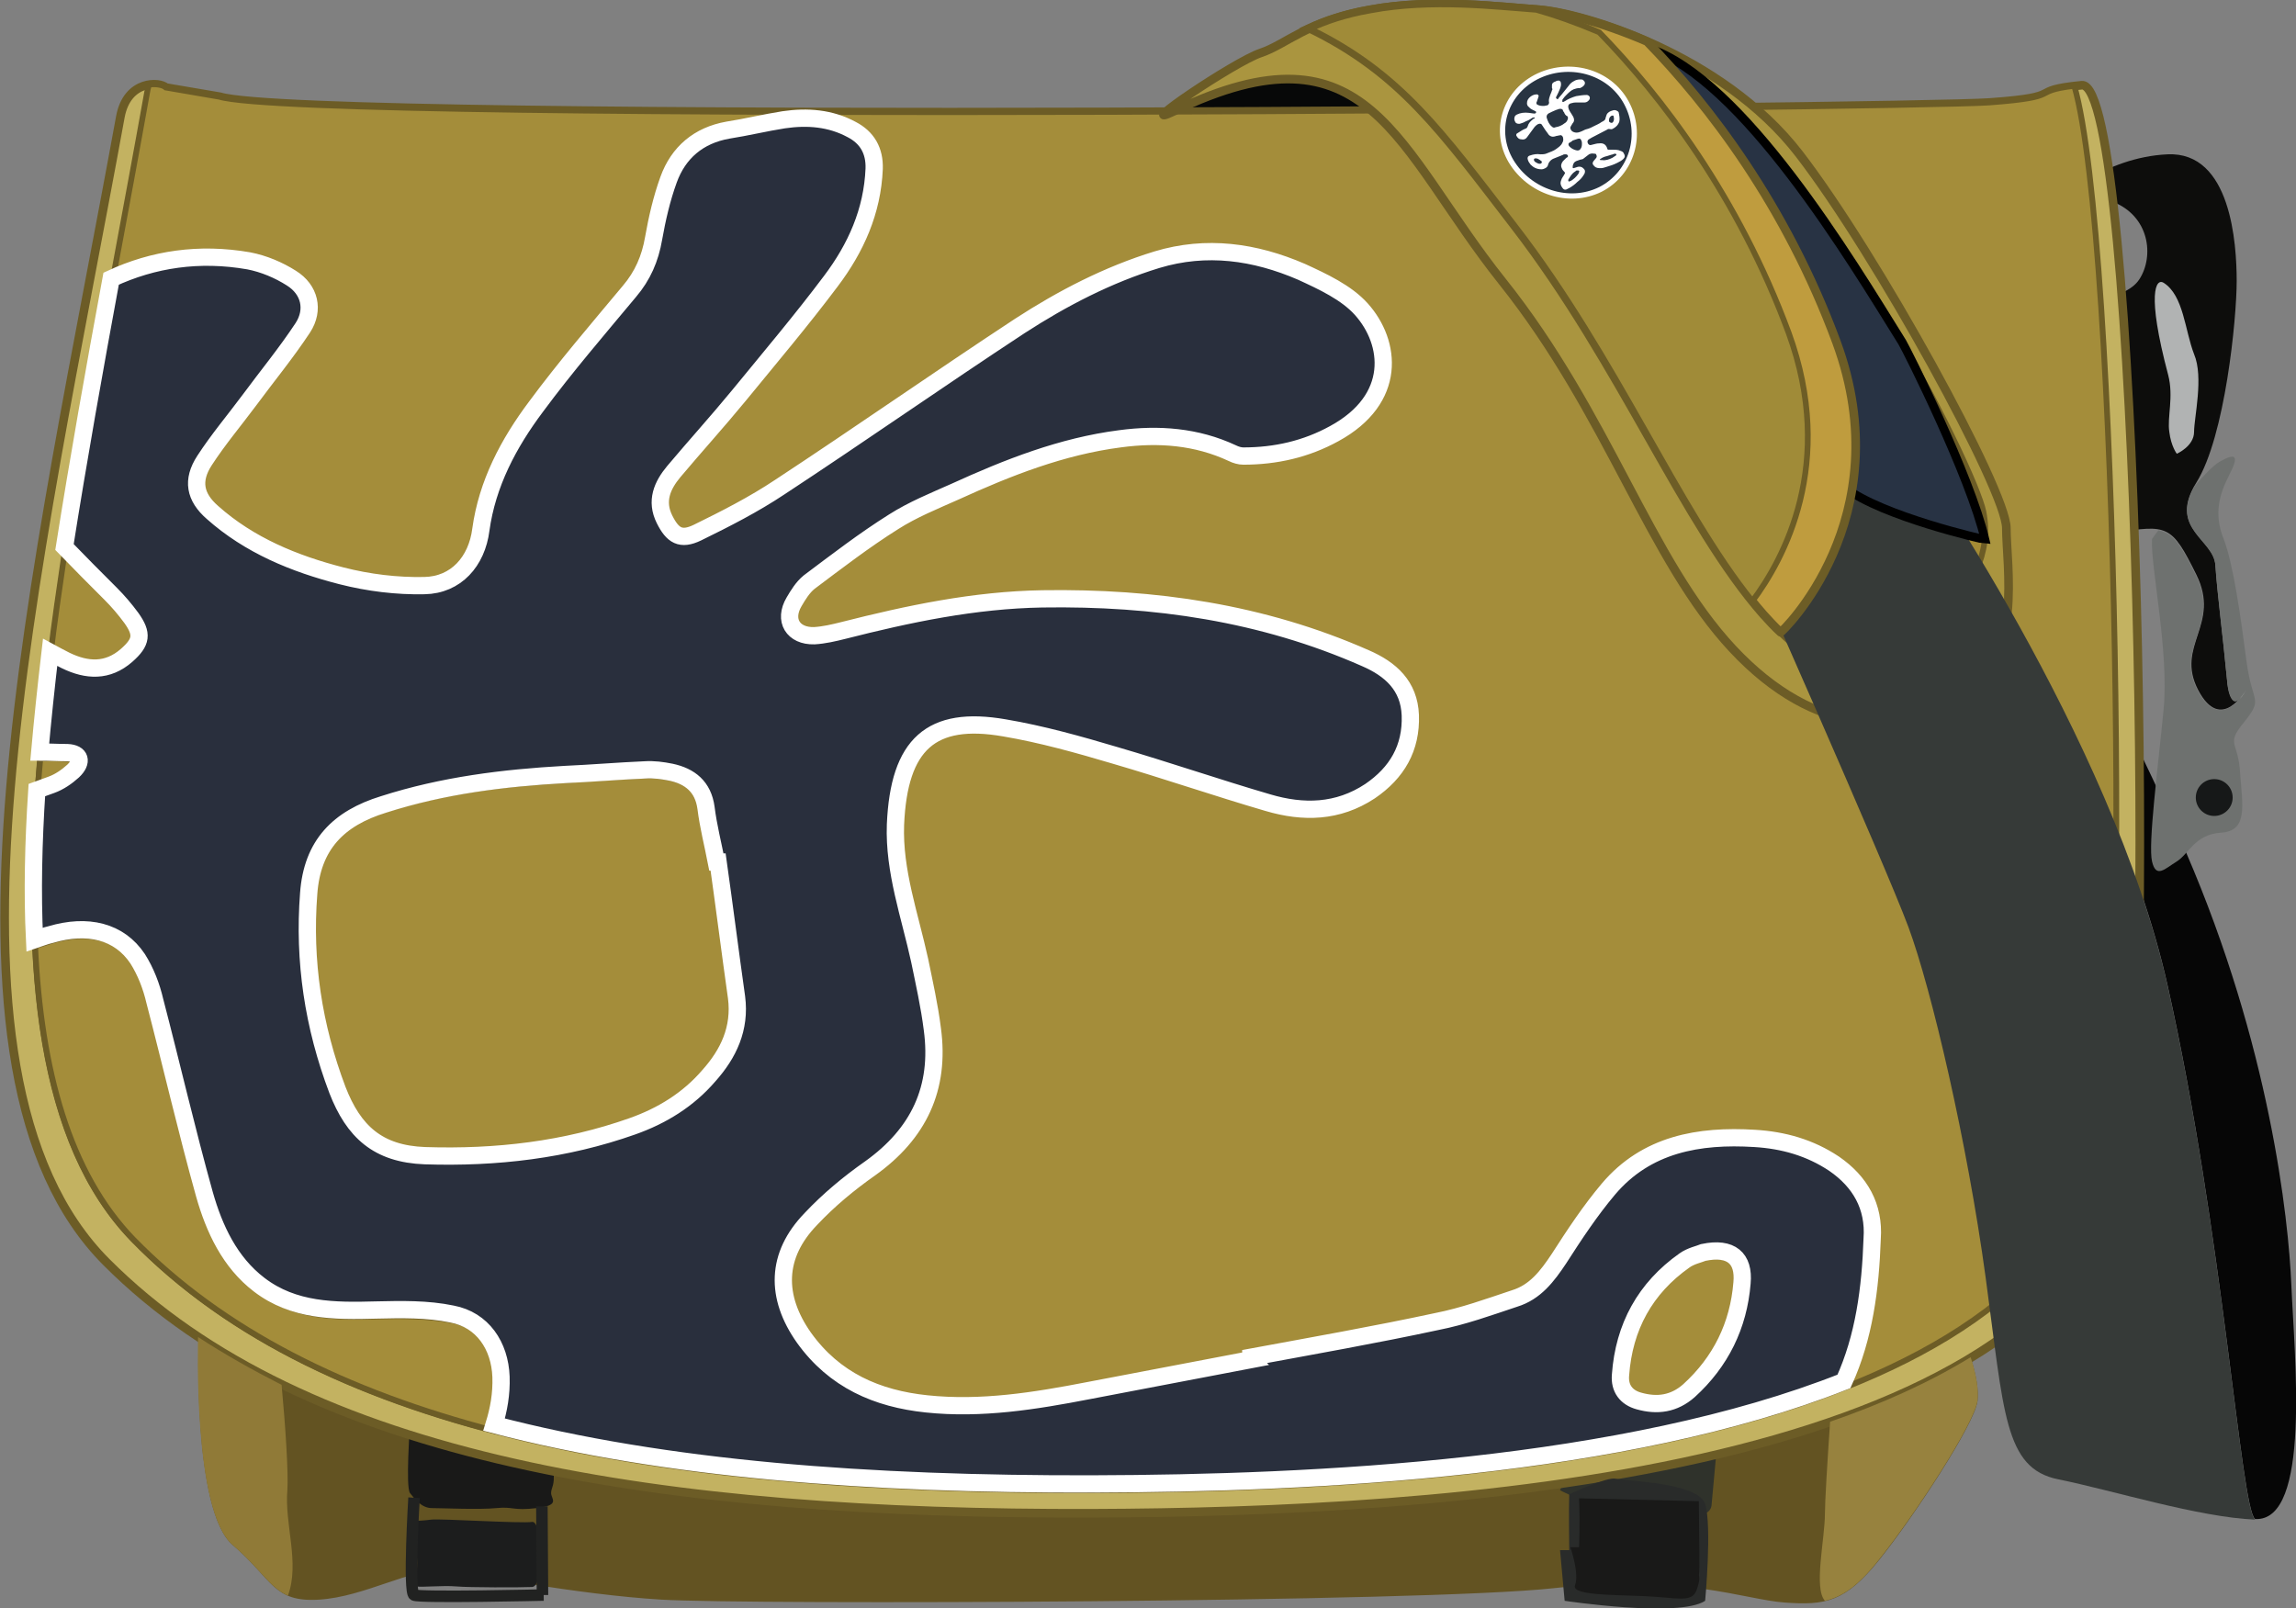 <!-- Generator: Adobe Illustrator 18.0.0, SVG Export Plug-In  -->
<svg version="1.1"
	 xmlns="http://www.w3.org/2000/svg" xmlns:xlink="http://www.w3.org/1999/xlink" xmlns:a="http://ns.adobe.com/AdobeSVGViewerExtensions/3.0/"
	 x="0px" y="0px" width="398.7px" height="279.3px" viewBox="0 0 398.7 279.3" enable-background="new 0 0 398.7 279.3"
	 xml:space="preserve">
<rect x="0" y="0" width="398.7" height="279.3" fill="#808080" stroke="none"/>
<defs>
</defs>
<g>
	<ellipse fill="#070808" cx="222.9" cy="26.6" rx="21.9" ry="12.8"/>
	<path fill="#635322" d="M34.5,232.2L34.5,232.2c0,0-1.1,30.1,5.9,36.1s7,10,15,9.5s16-5.5,21.5-5s23,4.1,38,5s132.5,0.5,155-2
		s33,2,40,2.5s10.5,0,16.5-7.5s16.5-23.5,17-27.5c0.2-1.9-0.2-4.5-1.2-7.5c-38.2,23.3-106,26.9-152.8,27
		C125.7,262.9,70.6,256.1,34.5,232.2z"/>
	<path fill="#191918" d="M71.2,245.8c0,2.2-0.8,12.4,0,13.5c0.8,1,2,2.6,3.8,2.6s8.2,0.3,11.2,0s2.8,0.5,7,0s2.5-1.6,2.5-2.6
		c0-1,0.7-1.3,0.4-3.9s0.1-8.3,0.1-8.3L71.2,245.8z"/>
	<path fill="#2F322B" d="M270.9,258.8c0,0,9.6,5.4,24.9,4.1c0.7-0.1,1.3-0.7,1.4-1.4l1.6-17.4h-21.7L270.9,258.8z"/>
	<path fill="#0D0D0C" d="M357.4,34.8c0,0,8-7.5,19-8s12,15.5,12,22s-2,27-7,35s3,9.7,3.3,14.3c0.3,4.7,1.3,12.3,2,19.7
		c0.2,2.7,0.8,3.7,1.3,3.9c0.9,0.2,2-1.9,2-1.9s-4.3,7.7-8.3,0s4-11.3-0.3-20s-5-8.7-14-7.3c-9,1.3-7.3-40.3-7.3-40.3
		s8.8,0.3,11.4-3.7s1.8-11-4.7-13.5C360.3,32.5,357.4,34.8,357.4,34.8z"/>
	<path fill="#060606" d="M397.9,223.3c-0.5-12-3.8-41.7-18.3-75.3c-14.5-33.6-40-77-40-77l-7.4,7.8l0,0c0,0,34.5,49,44.2,92.3
		s12.7,90.8,15.2,92.7C401.4,264.3,398.4,235.3,397.9,223.3z"/>
	<path fill="#C3B261" stroke="#6C5C26" stroke-width="1.5" stroke-miterlimit="10" d="M28.8,15.2c-1-1-6.7-1.4-7.9,5.1
		c-14.4,79-35.7,165.6-2.4,198.9c34.5,34.6,97,43.8,171,43.6c62-0.2,160.8-6.5,179-56.5c6-16.5,3-192.5-7-191.5s-2,2-16,3
		s-292,3.7-307.3-1L28.8,15.2z"/>
	<path fill="#A48D3A" stroke="#6C5C26" stroke-miterlimit="10" d="M23.1,215.2c33.6,34.6,94.6,43.8,166.8,43.6
		c60.5-0.2,156.8-6.5,174.6-56.5c5.3-14.9,3.4-160.8-4.3-187.4c-8.1,1-1.4,1.9-14.8,2.9c-14,1-292,3.7-307.3-1l-9.3-1.6
		c-0.4-0.4-1.6-0.7-2.9-0.5c-0.2,0.5-0.3,1-0.4,1.6C11.4,95.3-9.3,181.9,23.1,215.2z"/>
	<path fill="#97823E" d="M342.2,235.7c-7.2,4.4-15.4,8.1-24.4,11.2c-0.5,7.2-0.9,14-0.9,15.9c0,4.5-2,13,0,15.2
		c3.1-0.7,5.9-2.7,9.5-7.3c6-7.5,16.5-23.5,17-27.5C343.6,241.3,343.2,238.7,342.2,235.7z"/>
	<path fill="#907A37" d="M34.4,232.2c0,0-1,30.1,6,36.1c4.9,4.2,6.4,7.4,9.6,8.8c2.1-5.7-0.6-12.3-0.1-18.3c0.2-2.9-0.3-10.8-1-18.3
		C43.8,237.9,39,235.2,34.4,232.2L34.4,232.2z"/>
	<path fill="#292B2A" d="M272.5,259.5c-0.1,2.2,0,9.7,0,9.7h-1.6l0.8,8.8c0,0,19.9,3,24.4,0c0,0,1.2-13,0-16.8s-14-4-15.5-4.4
		S272.5,259.5,272.5,259.5z"/>
	<path fill="#191918" d="M274.2,260.2c0.2,4.5,0,8.5,0,8.5h-1.5c0,0,1.6,4.6,0.8,6.6c-0.8,2,8.9,1.6,13.9,2s6.6,0.8,7.3-1.4
		c0.7-2.2,0.3-1.9,0-3.9c-0.3-2,0.5,6.5,0.4-2.4c-0.1-8.9-0.1-8.9-0.1-8.9L274.2,260.2z"/>
	<path fill="#1C1D1D" d="M72.4,264.1c0,1.9-0.2,3.2,0,6.2s-0.5,5,0,5.2s4.5-0.2,6.8,0s11.1,0.2,13.2,0.1c2.2-0.1,1.8-11.6,0-11.3
		s-16-0.6-17.5-0.4S72.4,264.1,72.4,264.1z"/>
	<path fill="none" stroke="#212221" stroke-width="2" stroke-miterlimit="10" d="M71.9,260.1c0,0-1,16.4,0,16.9c1,0.5,22.5,0,22.5,0
		h-0.2l-0.1-15.4"/>
	<path fill="none" stroke="#FFFFFF" stroke-miterlimit="10" d="M390.1,119.8c0,0-0.4,0.7-1.1,1.5
		C389.6,120.7,390.1,119.8,390.1,119.8z"/>
	<path fill="#AA953F" stroke="#6C5C26" stroke-width="1.5" stroke-miterlimit="10" d="M203.9,19.3c-7.7,3.7,10.5-8.6,15-10.1
		s8-5.5,19-7.5s22.5-0.5,29.5,0s31.5,7.5,45,25s36,58.5,36,65s3,23-7.5,29.5s-25.5,7-40-8.5s-21.5-40.6-40-63.8
		S237.9,2.9,203.9,19.3z"/>
	<path fill="#A48B34" stroke="#6C5C26" stroke-miterlimit="10" d="M263,39.3c18.5,24,29.4,51.8,43.2,67.5s24.3,13,30.2,4
		c5.9-9,9.5-14.6,8-22s-28-62-57.3-81l0,0c-8.6-3.9-16.3-5.7-19.7-6c-7-0.5-18.5-2-29.5,0c-4.6,0.8-7.9,2-10.5,3.2
		C243.2,12.7,250.3,22.8,263,39.3z"/>
	<path fill="#363A38" d="M332.2,78.8L332.2,78.8l-29.8,15c0,0,25,56.4,29,67.2c4,10.8,10.2,37.3,13.4,60.8s3.2,33.2,12.6,35.1
		s24.4,6.6,34.2,7c-2.5-1.9-5.5-49.4-15.2-92.7S332.2,78.8,332.2,78.8z"/>
	<path fill="#283344" stroke="#000000" stroke-width="1.5" stroke-miterlimit="10" d="M330.3,59.4c-8.9-14.3-27.7-45.7-44.2-51.1
		c-3,5.4,13.3,44.4,13.3,44.4s14.5,27,21,32c6.5,5,24.1,9,24.3,9C342.1,82.6,331.2,60.9,330.3,59.4z"/>
	<path fill="#BF9C3E" stroke="#6D5D26" stroke-width="1.5" stroke-miterlimit="10" d="M318.9,59.4c-8.8-23.8-22.2-41.2-32.9-52.2
		c-8.1-3.5-15.3-5.2-18.6-5.5c-7-0.5-18.5-2-29.5,0c-4.6,0.8-7.9,2-10.5,3.2c15.8,7.7,22.9,17.8,35.6,34.3
		c18.5,24,29.4,51.8,43.2,67.5c1,1.1,2,2.2,3,3.1C309.2,110,330.2,90.1,318.9,59.4z"/>
	<path fill="#A08B38" stroke="#6D5D26" stroke-miterlimit="10" d="M310.6,57.8c-8.8-23.8-22.2-41.2-32.9-52.2c-4-1.7-7.7-3-10.9-3.9
		c-7-0.5-18.2-1.9-28.8,0.1c-4.6,0.8-7.9,2-10.5,3.2c15.8,7.7,22.9,17.8,35.6,34.3c17.6,22.8,28.3,49.1,41.2,65.1
		C309.7,97.2,318.9,80.5,310.6,57.8z"/>
	<path fill="#6E716F" d="M390.1,114.8c-1-7.7-2.3-17-4-21.3c-1.7-4.3-0.7-7.7,1-11c1.7-3.3,1.3-4-1.7-2.3c-1,0.6-2.6,2.2-4.3,4.2
		c-4.3,7.6,3.3,9.3,3.6,13.8c0.3,4.7,1.3,12.3,2,19.7c0.2,2.8,0.8,3.7,1.3,3.9c0.3,0.1,0.6-0.1,0.9-0.4c0.7-0.8,1.1-1.5,1.1-1.5
		s-0.5,0.9-1.1,1.5c-1.5,1.8-4.5,3.8-7.3-1.5c-4-7.7,4-11.3-0.3-20c-2.6-5.3-3.9-7.3-6.5-7.8c-0.7,0.9-1.1,1.5-1.1,1.5
		c-0.3,4.7,3,19.5,2,29.7c-1,10.3-2.7,23.3-2,26.3s2.2,1.3,4.3,0c2.1-1.3,3.1-4.7,7.7-5c4.7-0.3,3.7-4.7,3.3-10.3
		c-0.3-5.7-2.6-4.9,0.7-8.9C393.1,121.1,391.1,122.4,390.1,114.8z"/>
	<circle fill="#161818" cx="384.5" cy="138.5" r="3.2"/>
	<path fill="#B1B3B3" d="M375.7,49.1c-1.3-0.8-3,1.7,0.8,16c1,3.8-0.2,7.4,0.2,9.9c0.3,2.5,1.3,3.8,1.3,3.8s3-1.3,3-3.8
		c0-2.5,1.7-9.5,0-13.5C379.4,57.4,379.2,51.3,375.7,49.1z"/>
	<path fill="#A48D3A" stroke="#6C5C26" stroke-miterlimit="10" d="M78.6,229.3c-4.3-0.8-8.8-0.8-13.2-0.7
		c-7.2,0.2-14.2,0.2-20.3-4.4c-5.2-3.9-7.9-9.7-9.5-15.7C32.5,197.4,30,186.1,27,175c-0.7-2.6-1.6-5.2-3-7.4
		c-3.2-4.9-8.7-6.1-15.1-4.2c-1,0.3-1.9,0.6-2.8,0.9c1,21.6,5.9,39.4,17,50.9c15.6,16,37.1,26.6,62.8,33.3c0.8-2.6,1.3-5.4,1.2-8.3
		C87,234.7,83.9,230.3,78.6,229.3z"/>
	<path fill="#A48D3A" stroke="#6C5C26" stroke-miterlimit="10" d="M12.8,135c1.7-1.6,1.2-3.1-1-3.2c-1.6-0.1-3.2-0.1-4.8-0.1
		c-0.2,2.2-0.4,4.4-0.5,6.6c0.9-0.3,1.7-0.6,2.5-0.9C10.4,136.8,11.7,136,12.8,135z"/>
	<path fill="#A48D3A" stroke="#6C5C26" stroke-miterlimit="10" d="M22,114.9c2.6-2.3,2.8-3.7,0.8-6.5c-1.1-1.5-2.4-2.9-3.6-4.2
		c-2.6-2.7-5.3-5.4-8-8.1c-0.9,6.2-1.8,12.2-2.5,18.2c0.9,0.5,1.8,0.9,2.7,1.4C15.1,117.6,18.7,117.9,22,114.9z"/>
	<path fill="#A48D3A" stroke="#6C5C26" stroke-miterlimit="10" d="M295.7,218.4c-0.7,0.3-2.1,0.6-3.3,1.4
		c-6.8,4.9-10.6,11.5-11.1,19.9c-0.2,2.3,1,3.9,3.2,4.5c3.2,0.9,6.1,0.6,8.7-1.8c5.5-5,8.6-11.3,9.2-18.7
		C302.9,219.5,300.6,217.5,295.7,218.4z"/>
	<path fill="#A48D3A" stroke="#6C5C26" stroke-miterlimit="10" d="M124.6,150.7c-0.1,0-0.2,0-0.3,0c-0.6-3.1-1.3-6.3-1.8-9.4
		c-0.5-3.7-2.8-5.4-6.1-6.2c-1.5-0.3-3-0.5-4.5-0.4c-4.6,0.2-9.2,0.5-13.9,0.8c-10.7,0.6-21.2,1.9-31.5,5.2c-7.8,2.5-12.4,7-13,15.5
		c-0.8,11.8,0.8,23.1,5,34.1c2.8,7.2,7,11.2,15.2,11.4c12.4,0.4,24.3-1,36-5.1c5.2-1.8,9.7-4.7,13.3-8.8c3.4-3.9,5.4-8.2,4.7-13.6
		C126.7,166.4,125.7,158.6,124.6,150.7z"/>
	<path fill="#292F3D" stroke="#FFFFFF" stroke-width="3" stroke-miterlimit="10" d="M318.5,202.1c-4.2-2.8-8.8-4.1-13.8-4.4
		c-9.7-0.6-18.8,1-25.4,8.8c-3.2,3.8-5.9,7.9-8.6,12.1c-2,3-4.1,5.8-7.7,6.9c-4.5,1.5-8.9,3.1-13.5,4c-10.7,2.3-21.5,4.2-32.3,6.2
		c0,0.1,0,0.3,0.1,0.4c-9.4,1.8-18.9,3.6-28.3,5.4c-9.3,1.8-18.6,3.3-28.1,2.3c-8.6-0.9-16-4.1-21.3-11.5c-5-7.1-4.9-14.3,1.2-20.6
		c3.1-3.3,6.6-6.2,10.3-8.8c8.4-6,12.2-13.9,10.8-24.2c-0.5-4-1.4-8-2.2-11.9c-1.7-7.8-4.5-15.5-4.2-23.6c0.6-14,6.2-19,18.9-16.8
		c6.5,1.1,12.9,2.9,19.3,4.8c8.9,2.6,17.6,5.6,26.5,8.2c6.1,1.8,12.1,1.7,17.7-2c4.7-3.2,7.2-7.5,7-13.2c-0.2-5.1-3.4-8-7.8-9.9
		c-17.9-7.9-36.7-10.6-56.1-10.3c-11.8,0.2-23.2,2.6-34.6,5.5c-1.6,0.4-3.3,0.8-5,0.9c-3.7,0.1-5.4-2.7-3.5-5.9
		c0.7-1.2,1.5-2.5,2.6-3.4c4.8-3.6,9.6-7.3,14.7-10.5c3.3-2.1,7-3.6,10.6-5.2c9.2-4.2,18.6-7.9,28.7-9.2c6.7-0.9,13.3-0.4,19.5,2.5
		c0.6,0.3,1.3,0.5,1.9,0.5c5.6,0,10.9-1.2,15.8-3.9c11-6,9.9-15.8,4.7-21.6c-2.6-2.9-6.7-4.8-10.4-6.5c-8.1-3.5-16.5-4.7-25.1-2.1
		c-8.5,2.6-16.4,6.7-23.8,11.5c-14,9.2-27.7,18.8-41.7,28c-4.5,3-9.4,5.5-14.3,7.9c-2.9,1.4-4.3,0.5-5.7-2.3
		c-1.6-3.2-0.4-5.9,1.6-8.3c3.7-4.4,7.6-8.7,11.3-13.2c5.4-6.6,10.9-13.1,16-19.9c4.3-5.7,7.2-12.1,7.5-19.5
		c0.1-3.1-1.2-5.4-3.9-6.8c-3.7-2-7.7-2.3-11.8-1.7c-3.2,0.5-6.5,1.3-9.7,1.8c-5.1,0.9-8.6,3.9-10.3,8.6c-1.2,3.3-2,6.8-2.6,10.2
		c-0.6,3.5-1.9,6.5-4.2,9.2c-5.5,6.6-11.1,13.1-16.2,20c-4.8,6.4-8.5,13.4-9.6,21.4c-0.7,5.5-4.3,9.6-9.8,9.7
		c-4.8,0.1-9.7-0.5-14.4-1.7c-8.2-2.1-16-5.3-22.4-11c-3.1-2.7-3.6-5.6-1.4-9c2.4-3.7,5.2-7,7.8-10.5c3.1-4.2,6.4-8.2,9.3-12.6
		c2-3.1,1.2-6.6-2-8.6c-2.2-1.4-4.8-2.5-7.4-3c-8.6-1.5-16.6-0.3-23.9,3.1c-2.9,15.7-5.7,31.4-8.1,46.6c2.6,2.7,5.3,5.4,8,8.1
		c1.3,1.3,2.5,2.7,3.6,4.2c2,2.8,1.8,4.2-0.8,6.5c-3.3,2.9-6.9,2.7-10.6,0.9c-0.9-0.5-1.8-0.9-2.7-1.4C8,119.3,7.4,125,6.9,130.6
		c1.6,0,3.2,0.1,4.8,0.1c2.3,0.1,2.7,1.6,1,3.2c-1.1,1-2.4,1.9-3.8,2.4c-0.8,0.3-1.7,0.6-2.5,0.9c-0.6,9.1-0.8,17.9-0.4,26
		c0.9-0.3,1.9-0.7,2.8-0.9c6.4-1.9,11.9-0.6,15.1,4.2c1.4,2.2,2.4,4.8,3,7.4c2.9,11.1,5.5,22.4,8.6,33.5c1.7,6,4.4,11.8,9.5,15.7
		c6,4.6,13.1,4.6,20.3,4.4c4.4-0.1,8.9-0.2,13.2,0.7c5.3,1,8.3,5.5,8.5,10.9c0.1,3-0.4,5.7-1.2,8.3c29.8,7.8,65.2,10.4,103.9,10.3
		c38.8-0.1,92.4-2.7,130.5-17.8c3.5-7.7,4.6-16.1,4.9-24.8C325.5,209.5,323,205.2,318.5,202.1z M123.1,186.8
		c-3.6,4.2-8.2,7-13.3,8.8c-11.6,4.1-23.6,5.5-36,5.1c-8.2-0.3-12.4-4.2-15.2-11.4c-4.2-11.1-5.9-22.4-5-34.1
		c0.6-8.5,5.2-13.1,13-15.5c10.3-3.3,20.8-4.6,31.5-5.2c4.6-0.2,9.2-0.6,13.9-0.8c1.5-0.1,3,0.1,4.5,0.4c3.3,0.7,5.6,2.5,6.1,6.2
		c0.4,3.2,1.2,6.3,1.8,9.4c0.1,0,0.2,0,0.3,0c1.1,7.8,2.1,15.7,3.2,23.5C128.6,178.6,126.5,183,123.1,186.8z M302.5,222.8
		c-0.6,7.4-3.7,13.7-9.2,18.7c-2.6,2.3-5.5,2.7-8.7,1.8c-2.2-0.6-3.4-2.2-3.2-4.5c0.6-8.4,4.3-15.1,11.1-19.9
		c1.1-0.8,2.6-1.1,3.3-1.4C300.6,216.5,302.9,218.5,302.5,222.8z"/>
	<g>
		<g>
			<g>
				<path fill="#283442" d="M282.4,17.8c3,5.5,1,12.3-4.5,15.1c-5.5,2.7-12.3,0.4-15.5-4.9c-3.1-5.2-1.2-11.7,4.3-14.6
					C272.3,10.5,279.4,12.3,282.4,17.8z"/>
				<path fill="none" stroke="#FFFFFF" stroke-width="0.915" stroke-miterlimit="10" d="M282.4,17.8c3,5.5,1,12.3-4.5,15.1
					c-5.5,2.7-12.3,0.4-15.5-4.9c-3.1-5.2-1.2-11.7,4.3-14.6C272.3,10.5,279.4,12.3,282.4,17.8z"/>
			</g>
			<path fill="#FFFFFF" d="M276.8,21.9c0.4-0.2,0.9-0.4,1.3-0.7c0.2-0.1,0.4-0.2,0.5-0.3c0.1-0.1,0.2-0.2,0.2-0.4
				c0.1-0.2,0.1-0.4,0.2-0.6c0.2-0.4,0.6-0.6,1-0.7c0.2-0.1,0.5-0.1,0.7,0c0.2,0.1,0.4,0.2,0.4,0.4c0.1,0.5,0.2,1,0.1,1.5
				c-0.2,0.6-0.6,1-1.2,1.3c-0.2,0.1-0.4,0-0.6,0c-0.1,0-0.2,0-0.3,0.1c-0.9,0.5-1.8,0.9-2.7,1.4c-0.2,0.1-0.3,0.2-0.5,0.3
				c-0.2,0.1-0.3,0.4-0.2,0.6c0.1,0.3,0.3,0.4,0.5,0.4c0.1,0,0.3-0.1,0.4-0.1c0.4-0.1,0.7-0.2,1.1-0.2c0.7-0.1,1.2,0.2,1.4,0.9
				c0,0.1,0.1,0.2,0.2,0.2c0.3,0,0.5,0,0.8,0c0.4,0,0.9,0,1.3,0.2c0.3,0.1,0.5,0.2,0.6,0.5c0.2,0.3,0.2,0.6-0.1,0.9
				c-0.3,0.3-0.7,0.5-1.1,0.7c-0.6,0.3-1.2,0.5-1.9,0.7c-0.3,0.1-0.6,0.2-0.9,0.2c-0.4,0-0.8,0-1.1-0.3c0,0,0,0-0.1-0.1
				c-0.3-0.3-0.3-0.5-0.1-0.8c0.2-0.2,0.3-0.4,0.5-0.6c0.1-0.2,0.1-0.3,0-0.5c0-0.1-0.1-0.2-0.2-0.2c-0.3,0-0.5-0.1-0.8,0
				c-0.1,0-0.3,0.1-0.4,0.2c-0.3,0.2-0.6,0.5-0.9,0.7c-0.2,0.1-0.5,0.1-0.7,0.2c-0.3,0.1-0.7,0.2-0.9,0.5c-0.1,0.2-0.2,0.4-0.2,0.7
				c0,0.2,0,0.2,0.2,0.2c0.2-0.1,0.4-0.1,0.6-0.2c0.3-0.1,0.7-0.1,1,0.2c0.3,0.2,0.4,0.5,0.3,0.8c0,0.1-0.1,0.2-0.2,0.4
				c-0.3,0.5-0.7,0.9-1.1,1.2c-0.4,0.4-0.8,0.7-1.3,1c-0.2,0.1-0.4,0.2-0.6,0.3c-0.3,0.1-0.5,0-0.7-0.3c-0.3-0.4-0.4-0.8-0.2-1.3
				c0.1-0.4,0.4-0.7,0.6-1.1c0.1-0.2,0.1-0.1,0-0.3c-0.2-0.2-0.4-0.4-0.5-0.7c-0.2-0.4-0.1-0.8,0.2-1.2c0.2-0.2,0.4-0.4,0.6-0.6
				c0.1,0,0.1-0.1,0.2-0.1c0.2-0.2,0-0.5-0.3-0.5c-0.2,0-0.4,0-0.5,0.1c-0.5,0.2-1,0.4-1.5,0.6c-0.6,0.2-1,0.7-1.1,1.2
				c-0.1,0.4-0.7,0.7-1.1,0.7c-0.8,0-1.4-0.3-1.9-0.8c-0.2-0.3-0.4-0.5-0.5-0.9c-0.1-0.3,0-0.6,0.4-0.7c0.6-0.2,1.2-0.3,1.8-0.2
				c0.4,0,0.8,0,1.2-0.2c0.5-0.2,1.1-0.4,1.5-0.7c0.4-0.3,0.9-0.6,1.1-1.1c0.2-0.3,0.2-0.6,0.1-1c-0.1-0.2-0.3-0.4-0.5-0.3
				c-0.2,0-0.4,0.1-0.6,0.1c-0.3,0.1-0.6,0.2-0.9,0.1c-0.3-0.1-0.5-0.3-0.6-0.5c-0.3-0.4-0.6-0.8-0.9-1.3c-0.1-0.1-0.1-0.2-0.2-0.3
				c-0.2-0.2-0.5-0.1-0.7,0c-0.3,0.2-0.5,0.4-0.7,0.7c-0.4,0.5-0.7,1-1.1,1.5c-0.2,0.3-0.5,0.5-1,0.4c-0.4,0-0.6-0.2-0.8-0.5
				c0-0.1-0.1-0.1-0.1-0.2c0-0.1,0-0.2,0.1-0.3c0.3-0.2,0.5-0.3,0.8-0.5c0.3-0.2,0.6-0.3,0.8-0.4c0.2-0.1,0.2-0.2,0.3-0.4
				c0.1-0.4,0.4-0.8,0.8-1.1c0.1-0.1,0.2-0.2,0.3-0.2c0.1,0,0.1-0.1,0.1-0.1c0-0.1,0-0.1-0.1-0.1c-0.2,0-0.4,0.1-0.5,0.2
				c-0.3,0.2-0.7,0.4-1,0.5c-0.3,0.2-0.7,0.3-1,0.4c-0.1,0-0.1,0-0.2,0c-0.2,0-0.4-0.1-0.5-0.2c-0.2-0.3-0.3-0.6-0.2-0.9
				c0-0.2,0.2-0.4,0.4-0.5c0.6-0.3,1.3-0.4,2.1-0.3c0.2,0,0.5,0.1,0.7,0.1c0.2,0,0.4,0.1,0.5-0.1c0.1-0.1,0.1-0.2-0.1-0.3
				c-0.2-0.1-0.4-0.2-0.6-0.3c-0.2-0.1-0.3-0.2-0.4-0.3c-0.4-0.3-0.5-0.6-0.4-1.1c0.1-0.4,0.4-0.7,0.7-0.9c0.3-0.2,0.6-0.3,0.9-0.3
				c0.1,0,0.1,0,0.2,0c0.1,0.1,0.2,0.2,0.2,0.3c-0.1,0.2-0.1,0.4-0.2,0.6c-0.1,0.2-0.1,0.4-0.2,0.5c0,0.2,0,0.3,0.2,0.4
				c0.4,0.2,0.7,0.2,1.1,0.2c0.2,0,0.4-0.1,0.6-0.1c0.2-0.1,0.3-0.3,0.3-0.5c-0.1-0.3,0-0.7,0.1-1c0.1-0.4,0.3-0.7,0.4-1.1
				c0.1-0.1,0.1-0.3,0-0.4c0-0.2,0-0.3,0-0.5c0-0.2,0.1-0.4,0.3-0.5c0.1-0.1,0.3-0.1,0.4-0.2c0.2-0.1,0.3-0.1,0.5-0.1
				c0.1,0,0.2,0.1,0.3,0.2c0.1,0.3,0.1,0.6,0,0.9c-0.1,0.4-0.3,0.7-0.4,1c-0.1,0.2-0.2,0.4-0.3,0.6c0,0.1-0.1,0.1-0.1,0.2
				c0,0.1,0,0.2,0.2,0.3c0.1,0.1,0.2,0,0.2-0.1c0.2-0.2,0.4-0.5,0.6-0.7c0.4-0.5,0.8-1,1.2-1.5c0.2-0.3,0.5-0.6,0.9-0.8
				c0.3-0.2,0.7-0.3,1.1-0.3c0.2,0,0.4,0,0.5,0.1c0.3,0.2,0.5,0.6,0.1,1c-0.2,0.2-0.4,0.3-0.6,0.4c0,0-0.1,0-0.1,0
				c-0.4,0-0.7,0.1-1,0.2c-0.5,0.2-0.9,0.6-1.3,1c-0.2,0.2-0.4,0.4-0.6,0.7c-0.1,0.1-0.1,0.2-0.1,0.3c0,0.1,0,0.1,0,0.2
				c0.1,0,0.1,0,0.2,0c0.1,0,0.1-0.1,0.2-0.1c0.6-0.4,1.3-0.7,2-0.9c0.6-0.1,1.2-0.2,1.8-0.2c0,0,0.1,0,0.1,0
				c0.4,0.1,0.6,0.4,0.4,0.8c-0.2,0.3-0.5,0.5-0.8,0.5c-0.4,0-0.8,0-1.3,0c-0.3,0-0.6,0-0.9,0.1c-0.6,0.1-0.8,0.4-0.6,1
				c0.1,0.3,0.3,0.6,0.5,0.9c0.1,0.2,0.2,0.3,0.3,0.5c0.2,0.4,0.2,0.8-0.1,1.1c-0.1,0.2-0.2,0.3-0.3,0.5c-0.2,0.3-0.1,0.6,0.2,0.9
				c0.3,0.2,0.7,0.3,1.1,0.2c0.4-0.1,0.8-0.3,1.2-0.5C276.1,22.3,276.4,22.1,276.8,21.9C276.8,21.9,276.8,21.9,276.8,21.9z
				 M271.6,19.5C271.6,19.5,271.6,19.5,271.6,19.5c-0.1-0.1-0.2-0.2-0.2-0.4c-0.1-0.1-0.2-0.2-0.4-0.2c-0.1,0-0.1,0-0.2,0
				c-0.2,0.1-0.4,0.1-0.6,0.2c-0.5,0.2-0.9,0.4-1.3,0.6c-0.3,0.2-0.4,0.5-0.3,0.8c0.2,0.6,0.4,1.1,0.9,1.5c0.2,0.2,0.4,0.2,0.6,0.1
				c0.6-0.1,1.1-0.3,1.6-0.7c0.2-0.1,0.4-0.3,0.5-0.6c0.1-0.2,0.1-0.4,0-0.6C271.9,20.1,271.7,19.8,271.6,19.5z M273.1,24.4
				c-0.2,0.2-0.4,0.3-0.6,0.4c-0.1,0.1-0.2,0.2-0.1,0.4c0,0.1,0.1,0.2,0.2,0.3c0.3,0.3,0.7,0.5,1.1,0.6c0.4,0.1,0.6,0,0.8-0.3
				c0.2-0.3,0.2-0.6,0.2-0.9c0-0.2,0-0.3-0.1-0.5c-0.1-0.3-0.3-0.4-0.6-0.3C273.7,24.2,273.4,24.3,273.1,24.4z M273.6,29.7
				C273.6,29.7,273.6,29.7,273.6,29.7c0,0.1-0.1,0.1-0.1,0.1c-0.5,0.3-0.8,0.8-1.1,1.3c-0.1,0.1-0.1,0.3,0,0.4c0,0,0.1,0.1,0.1,0
				c0.1,0,0.2-0.1,0.3-0.1c0.5-0.3,0.9-0.7,1.2-1.1c0.1-0.1,0.2-0.3,0.2-0.4c0.1-0.2,0-0.3-0.2-0.3
				C273.8,29.6,273.7,29.6,273.6,29.7z M280,27.4c0.2-0.1,0.4-0.3,0.6-0.4c0,0,0.1-0.1,0.1-0.2c0,0-0.1-0.1-0.2-0.1
				c-0.1,0-0.3,0-0.4,0.1c-0.5,0.1-0.9,0.3-1.4,0.4c-0.3,0.1-0.5,0.2-0.8,0.4c0,0-0.1,0.1-0.1,0.1c0,0,0.1,0.1,0.1,0.1
				c0.1,0,0.2,0,0.3,0C278.8,27.9,279.4,27.7,280,27.4z M267.7,28C267.6,27.9,267.6,27.9,267.7,28c-0.3-0.2-0.4-0.3-0.6-0.4
				c-0.2-0.1-0.4-0.1-0.5-0.1c-0.2,0-0.3,0.2-0.2,0.4c0.1,0.2,0.3,0.3,0.5,0.4c0.2,0.1,0.4,0.2,0.7,0.1
				C267.7,28.3,267.8,28.2,267.7,28z M280,21.3c0,0,0.1-0.1,0.1-0.1c0.2-0.3,0.2-0.6,0.1-1c0-0.1-0.1-0.2-0.3-0.1
				c-0.1,0-0.2,0.1-0.3,0.2c-0.2,0.2-0.2,0.5-0.2,0.8C279.6,21.3,279.8,21.4,280,21.3z"/>
		</g>
	</g>
</g>
</svg>
